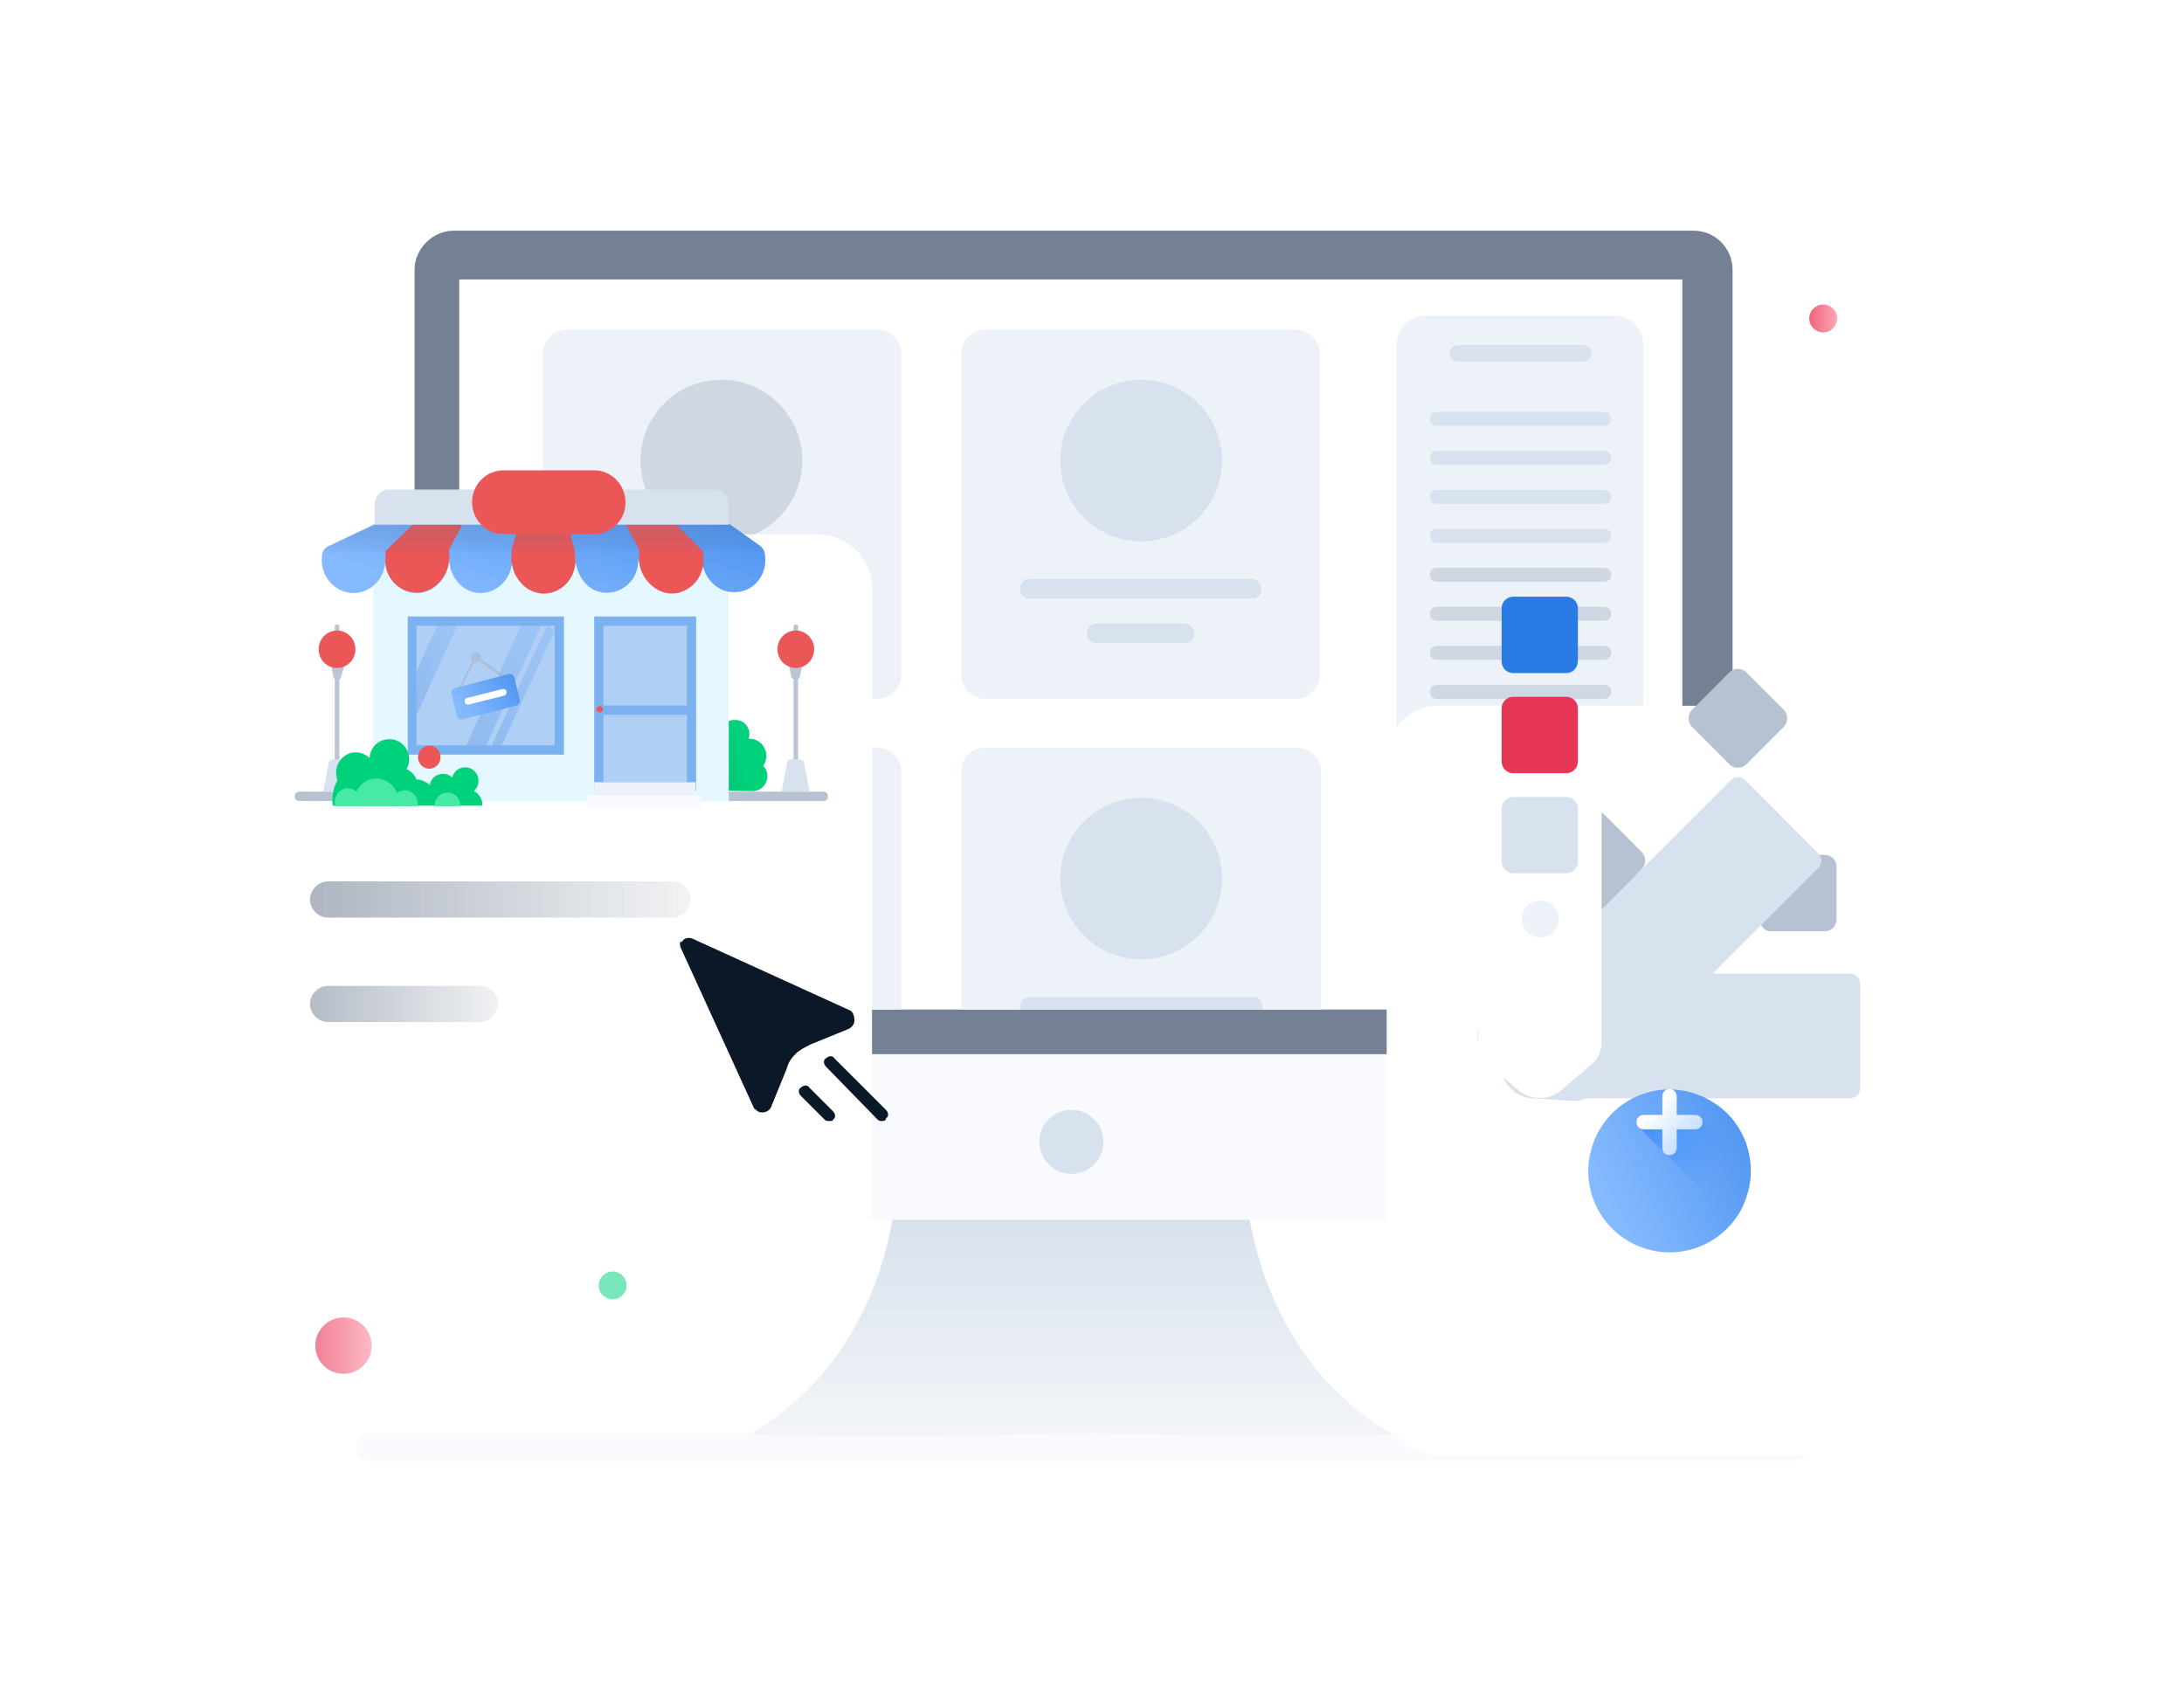<svg width="426" height="330" viewBox="0 0 426 330" fill="none" xmlns="http://www.w3.org/2000/svg">
<g clip-path="url(#clip0_28_11137)">
<path d="M350.186 285H72.159C70.527 285 69.439 283.913 69.439 282.282C69.439 280.651 70.527 279.564 72.159 279.564H349.914C351.546 279.564 352.634 280.651 352.634 282.282C352.634 283.913 351.546 285 350.186 285Z" fill="#F9FAFD"/>
<path d="M271.84 279.835C251.165 280.379 226.409 279.835 208.998 279.563C191.588 280.107 166.832 280.379 146.157 279.835C166.56 268.148 173.633 246.676 174.721 232.542H243.003C244.364 246.676 251.437 268.42 271.84 279.835Z" fill="url(#paint0_linear_28_11137)"/>
<path d="M337.943 52.61V230.368C337.943 234.716 334.406 237.978 330.325 237.978H88.48C84.4 237.978 80.863 234.445 80.863 230.368V52.61C80.863 48.533 84.4 45 88.48 45H330.325C334.678 45 337.943 48.533 337.943 52.61Z" fill="#F9FAFD"/>
<path d="M337.943 52.61V205.634H80.863V52.61C80.863 48.533 84.4 45 88.48 45H330.325C334.678 45 337.943 48.533 337.943 52.61Z" fill="#748194"/>
<path d="M328.148 54.513H89.567V196.936H328.148V54.513Z" fill="white"/>
<path d="M208.995 229.009C212.451 229.009 215.252 226.211 215.252 222.758C215.252 219.305 212.451 216.507 208.995 216.507C205.54 216.507 202.738 219.305 202.738 222.758C202.738 226.211 205.54 229.009 208.995 229.009Z" fill="#D8E2EE"/>
<path d="M314.824 189.325H278.099C275.106 189.325 272.386 186.879 272.386 183.618V67.287C272.386 64.297 274.834 61.579 278.099 61.579H314.824C317.817 61.579 320.537 64.025 320.537 67.287V183.618C320.537 186.879 318.089 189.325 314.824 189.325Z" fill="#EDF2F8"/>
<path d="M308.836 70.549H284.352C283.536 70.549 282.72 69.733 282.72 68.918C282.72 68.103 283.536 67.287 284.352 67.287H308.836C309.652 67.287 310.468 68.103 310.468 68.918C310.468 69.733 309.652 70.549 308.836 70.549Z" fill="#D8E2EE"/>
<path d="M312.915 83.055H280.27C279.454 83.055 278.91 82.511 278.91 81.695C278.91 80.879 279.454 80.335 280.27 80.335H312.915C313.731 80.335 314.275 80.879 314.275 81.695C314.275 82.511 313.731 83.055 312.915 83.055Z" fill="#D8E2EE"/>
<path d="M312.915 90.665H280.27C279.454 90.665 278.91 90.121 278.91 89.305C278.91 88.489 279.454 87.945 280.27 87.945H312.915C313.731 87.945 314.275 88.489 314.275 89.305C314.275 90.121 313.731 90.665 312.915 90.665Z" fill="#D8E2EE"/>
<path d="M312.915 98.276H280.27C279.454 98.276 278.91 97.731 278.91 96.915C278.91 96.099 279.454 95.555 280.27 95.555H312.915C313.731 95.555 314.275 96.099 314.275 96.915C314.275 97.731 313.731 98.276 312.915 98.276Z" fill="#D8E2EE"/>
<path d="M312.915 105.886H280.27C279.454 105.886 278.91 105.342 278.91 104.526C278.91 103.71 279.454 103.166 280.27 103.166H312.915C313.731 103.166 314.275 103.71 314.275 104.526C314.275 105.342 313.731 105.886 312.915 105.886Z" fill="#D8E2EE"/>
<path d="M312.915 113.497H280.27C279.454 113.497 278.91 112.952 278.91 112.136C278.91 111.32 279.454 110.776 280.27 110.776H312.915C313.731 110.776 314.275 111.32 314.275 112.136C314.275 112.952 313.731 113.497 312.915 113.497Z" fill="#CED7E2"/>
<path d="M312.915 121.107H280.27C279.454 121.107 278.91 120.563 278.91 119.747C278.91 118.931 279.454 118.387 280.27 118.387H312.915C313.731 118.387 314.275 118.931 314.275 119.747C314.275 120.563 313.731 121.107 312.915 121.107Z" fill="#CED7E2"/>
<path d="M312.915 128.717H280.27C279.454 128.717 278.91 128.173 278.91 127.357C278.91 126.541 279.454 125.997 280.27 125.997H312.915C313.731 125.997 314.275 126.541 314.275 127.357C314.275 127.901 313.731 128.717 312.915 128.717Z" fill="#CED7E2"/>
<path d="M312.915 136.328H280.27C279.454 136.328 278.91 135.784 278.91 134.967C278.91 134.151 279.454 133.607 280.27 133.607H312.915C313.731 133.607 314.275 134.151 314.275 134.967C314.275 135.511 313.731 136.328 312.915 136.328Z" fill="#CED7E2"/>
<path d="M312.915 143.938H280.27C279.454 143.938 278.91 143.394 278.91 142.578C278.91 141.762 279.454 141.218 280.27 141.218H312.915C313.731 141.218 314.275 141.762 314.275 142.578C314.275 143.122 313.731 143.938 312.915 143.938Z" fill="#CED7E2"/>
<path d="M110.518 136.325H171.183C173.631 136.325 175.808 134.15 175.808 131.704V68.918C175.808 66.472 173.631 64.298 171.183 64.298H110.518C108.069 64.298 105.893 66.472 105.893 68.918V131.704C105.621 134.15 107.797 136.325 110.518 136.325Z" fill="#EDF2F8"/>
<path d="M140.715 105.611C149.429 105.611 156.493 98.553 156.493 89.847C156.493 81.141 149.429 74.082 140.715 74.082C132.001 74.082 124.937 81.141 124.937 89.847C124.937 98.553 132.001 105.611 140.715 105.611Z" fill="#CED7E2"/>
<path d="M162.477 116.756H119.222C118.134 116.756 117.318 115.94 117.318 114.853C117.318 113.766 118.134 112.951 119.222 112.951H162.477C163.565 112.951 164.381 113.766 164.381 114.853C164.381 115.94 163.565 116.756 162.477 116.756Z" fill="#CED7E2"/>
<path d="M149.421 125.452H132.282C131.194 125.452 130.378 124.637 130.378 123.55C130.378 122.463 131.194 121.647 132.282 121.647H149.421C150.509 121.647 151.325 122.463 151.325 123.55C151.325 124.365 150.509 125.452 149.421 125.452Z" fill="#CED7E2"/>
<path d="M192.128 136.325H252.793C255.242 136.325 257.418 134.15 257.418 131.704V68.918C257.418 66.472 255.242 64.298 252.793 64.298H192.128C189.68 64.298 187.503 66.472 187.503 68.918V131.704C187.503 134.15 189.68 136.325 192.128 136.325Z" fill="#EDF2F8"/>
<path d="M222.594 105.612C231.308 105.612 238.372 98.554 238.372 89.847C238.372 81.141 231.308 74.083 222.594 74.083C213.879 74.083 206.815 81.141 206.815 89.847C206.815 98.554 213.879 105.612 222.594 105.612Z" fill="#D8E2EE"/>
<path d="M244.359 116.756H200.833C199.744 116.756 198.928 115.941 198.928 114.854C198.928 113.766 199.744 112.951 200.833 112.951H244.087C245.175 112.951 245.991 113.766 245.991 114.854C246.263 115.941 245.447 116.756 244.359 116.756Z" fill="#D8E2EE"/>
<path d="M231.303 125.453H213.893C212.805 125.453 211.989 124.637 211.989 123.55C211.989 122.463 212.805 121.647 213.893 121.647H231.031C232.12 121.647 232.936 122.463 232.936 123.55C233.208 124.365 232.392 125.453 231.303 125.453Z" fill="#D8E2EE"/>
<path d="M175.805 150.459V196.937H105.619V150.459C105.619 147.741 107.795 145.838 110.243 145.838H170.909C173.629 145.838 175.805 148.013 175.805 150.459Z" fill="#EDF2F8"/>
<path d="M140.709 187.152C149.423 187.152 156.487 180.094 156.487 171.387C156.487 162.681 149.423 155.623 140.709 155.623C131.995 155.623 124.931 162.681 124.931 171.387C124.931 180.094 131.995 187.152 140.709 187.152Z" fill="#CED7E2"/>
<path d="M164.379 196.394C164.379 196.666 164.379 196.666 164.379 196.938H117.044C117.044 196.666 117.044 196.666 117.044 196.394C117.044 195.306 117.86 194.49 118.948 194.49H162.203C163.563 194.49 164.379 195.306 164.379 196.394Z" fill="#CED7E2"/>
<path d="M257.69 150.459V196.937H187.503V150.459C187.503 147.741 189.68 145.838 192.128 145.838H252.793C255.514 145.838 257.69 148.013 257.69 150.459Z" fill="#EDF2F8"/>
<path d="M222.594 187.152C231.308 187.152 238.372 180.094 238.372 171.387C238.372 162.681 231.308 155.623 222.594 155.623C213.879 155.623 206.815 162.681 206.815 171.387C206.815 180.094 213.879 187.152 222.594 187.152Z" fill="#D8E2EE"/>
<path d="M246.263 196.394C246.263 196.666 246.263 196.666 246.263 196.938H198.928C198.928 196.666 198.928 196.666 198.928 196.394C198.928 195.306 199.744 194.49 201.105 194.49H244.359C245.447 194.49 246.263 195.306 246.263 196.394Z" fill="#D8E2EE"/>
<g filter="url(#filter0_d_28_11137)">
<path d="M159.485 219.768H56.11C50.125 219.768 45.5 214.875 45.5 209.168V84.139C45.5 78.16 50.397 73.539 56.11 73.539H159.485C165.47 73.539 170.095 78.432 170.095 84.139V209.168C170.095 214.875 165.198 219.768 159.485 219.768Z" fill="white"/>
</g>
<path opacity="0.7" d="M131.192 178.998H63.998C62.094 178.998 60.461 177.367 60.461 175.465C60.461 173.562 62.094 171.931 63.998 171.931H131.192C133.097 171.931 134.729 173.562 134.729 175.465C134.729 177.367 133.097 178.998 131.192 178.998Z" fill="url(#paint1_linear_28_11137)"/>
<path opacity="0.7" d="M93.65 199.382H63.998C62.094 199.382 60.461 197.751 60.461 195.849C60.461 193.946 62.094 192.315 63.998 192.315H93.65C95.555 192.315 97.187 193.946 97.187 195.849C96.915 197.751 95.555 199.382 93.65 199.382Z" fill="url(#paint2_linear_28_11137)"/>
<path d="M155.23 124.004C154.961 124.004 154.782 123.821 154.782 123.547V122.268C154.782 121.994 154.961 121.811 155.23 121.811C155.499 121.811 155.678 121.994 155.678 122.268V123.547C155.678 123.821 155.409 124.004 155.23 124.004Z" fill="#BCC5D6"/>
<path d="M155.23 150.041C154.961 150.041 154.782 149.858 154.782 149.584V131.769C154.782 131.495 154.961 131.312 155.23 131.312C155.499 131.312 155.678 131.495 155.678 131.769V149.492C155.678 149.858 155.409 150.041 155.23 150.041Z" fill="#BCC5D6"/>
<path d="M155.499 132.5H154.872C154.603 132.5 154.424 132.317 154.334 132.043L153.976 130.125C153.887 129.759 154.155 129.485 154.514 129.485H155.857C156.216 129.485 156.484 129.759 156.395 130.125L156.036 132.043C155.947 132.317 155.768 132.5 155.499 132.5Z" fill="#BCC5D6"/>
<path d="M149.675 151.411C149.675 150.589 149.406 149.949 148.869 149.401C149.227 148.853 149.496 148.214 149.496 147.483C149.496 145.656 148.063 144.103 146.182 144.103C146.092 144.103 146.092 144.103 146.002 144.103C146.092 143.829 146.182 143.463 146.182 143.189C146.182 141.727 145.017 140.448 143.494 140.448C143.494 140.448 143.494 140.448 143.405 140.448C143.405 140.448 143.405 140.448 143.315 140.448C141.792 140.357 139.105 142.184 139.105 142.184L140.09 152.599L140.986 154.243L146.719 154.335C148.421 154.335 149.675 153.056 149.675 151.411Z" fill="#00D27B"/>
<path opacity="0.3" d="M149.675 151.411C149.675 150.589 149.406 149.949 148.869 149.401C149.227 148.853 149.496 148.214 149.496 147.483C149.496 145.656 148.063 144.103 146.182 144.103C146.092 144.103 146.092 144.103 146.002 144.103C146.092 143.829 146.182 143.463 146.182 143.189C146.182 141.727 145.017 140.448 143.494 140.448C143.494 140.448 143.494 140.448 143.405 140.448C143.405 140.448 143.405 140.448 143.315 140.448C141.792 140.357 139.105 142.184 139.105 142.184L140.09 152.599L140.986 154.243L146.719 154.335C148.421 154.335 149.675 153.056 149.675 151.411Z" fill="url(#paint3_linear_28_11137)"/>
<path d="M160.694 156.253H58.396C57.858 156.253 57.5 155.887 57.5 155.339C57.5 154.791 57.858 154.426 58.396 154.426H160.604C161.142 154.426 161.5 154.791 161.5 155.339C161.5 155.887 161.142 156.253 160.694 156.253Z" fill="#B6C2D2"/>
<g filter="url(#filter1_d_28_11137)">
<path d="M126.834 154.335H72.819V103.358H142.152V154.335H134.807H126.834Z" fill="#E5F7FF"/>
</g>
<path d="M149.228 108.656V108.382C149.228 108.108 149.138 107.834 149.048 107.468C148.869 107.103 148.601 106.737 148.242 106.463L142.33 102.261H73.086L64.039 106.555C63.591 106.737 63.233 107.103 63.053 107.468C62.874 107.834 62.785 108.199 62.785 108.656C62.426 112.219 65.203 115.69 68.966 115.69C72.37 115.69 75.147 112.767 75.147 109.295C75.147 112.858 77.924 115.69 81.327 115.69C84.731 115.69 87.598 112.493 87.598 108.93C87.598 112.493 90.285 115.69 93.689 115.69C96.914 115.69 99.601 113.041 99.87 109.752C100.318 113.406 103.274 115.782 106.051 115.782C109.455 115.782 112.142 112.95 112.232 109.478C112.232 109.569 112.232 109.661 112.232 109.752V109.478C113.844 118.796 124.504 116.604 124.504 109.204C124.504 109.295 124.504 109.478 124.504 109.569C124.504 109.295 124.594 109.021 124.594 108.747C124.594 111.945 126.923 114.868 129.968 115.416C130.954 115.508 131.939 115.416 132.924 115.142C133.104 115.051 133.283 115.051 133.372 114.96C134.895 114.32 136.239 113.041 136.776 111.123C136.776 111.031 136.866 110.94 136.866 110.848C136.955 110.666 136.955 110.392 137.045 110.209C137.672 113.132 140.091 115.508 143.047 115.508C147.078 115.69 149.675 111.945 149.228 108.656Z" fill="url(#paint4_linear_28_11137)"/>
<path d="M137.223 109.295C137.223 109.661 137.223 110.117 137.134 110.483C137.134 110.665 137.044 110.94 136.955 111.122C136.955 111.214 136.865 111.305 136.865 111.396C136.328 113.132 135.074 114.502 133.461 115.233C133.282 115.325 133.103 115.325 133.013 115.416C132.386 115.69 131.67 115.781 131.043 115.781C130.684 115.781 130.415 115.781 130.057 115.69C127.101 115.142 124.682 112.219 124.682 109.021C124.682 109.295 124.682 109.569 124.593 109.843C124.593 109.843 124.593 109.843 124.593 109.935V109.752L124.682 107.285L122.085 102.352H132.028L133.192 103.631L137.134 107.559L137.223 109.295Z" fill="#EB5757"/>
<path d="M87.597 107.194L87.687 109.752C87.687 109.478 87.597 109.204 87.597 108.838C87.597 112.401 84.731 115.599 81.327 115.599C77.923 115.599 75.146 112.858 75.146 109.295C75.146 109.478 75.146 109.569 75.146 109.661L75.236 107.468L79.177 103.631L80.521 102.352H90.195L87.597 107.194Z" fill="#EB5757"/>
<path d="M99.781 107.377L99.691 109.935C99.691 109.661 99.781 109.387 99.781 109.022C99.781 112.584 102.647 115.782 106.051 115.782C109.455 115.782 112.232 112.859 112.232 109.387C112.232 109.57 112.232 109.661 112.232 109.752L112.143 107.56L111.157 103.723L110.709 102.261H101.214L99.781 107.377Z" fill="#EB5757"/>
<path d="M142.151 98.332V102.352H73.087V98.332C73.087 96.779 74.341 95.501 75.864 95.501H139.464C140.897 95.501 142.151 96.779 142.151 98.332Z" fill="#D8E2EE"/>
<path opacity="0.56" d="M109.993 120.258H79.537V147.208H109.993V120.258Z" fill="#2A7BE4"/>
<path opacity="0.46" d="M108.201 122.085H81.238V145.381H108.201V122.085Z" fill="#EDF2F8"/>
<path opacity="0.2" d="M89.21 122.085L81.238 139.535V130.947L85.269 122.085H89.21Z" fill="url(#paint5_linear_28_11137)"/>
<path opacity="0.2" d="M105.514 122.085L94.854 145.381H91.271L91.002 145.29L101.573 122.085H105.514Z" fill="url(#paint6_linear_28_11137)"/>
<path opacity="0.2" d="M108.201 122.999L97.9 145.381H95.929L106.678 122.085L108.201 122.999Z" fill="url(#paint7_linear_28_11137)"/>
<path opacity="0.56" d="M115.904 120.258V154.426H135.791V120.258H115.904Z" fill="#2A7BE4"/>
<path opacity="0.46" d="M133.999 122.085H117.696V137.616H133.999V122.085Z" fill="#EDF2F8"/>
<path opacity="0.46" d="M133.999 139.443H117.696V152.599H133.999V139.443Z" fill="#EDF2F8"/>
<path opacity="0.4" d="M98.348 131.769L93.779 128.48C93.779 128.298 93.779 128.115 93.779 128.024C93.69 127.567 93.242 127.201 92.794 127.293C92.256 127.293 91.808 127.749 91.808 128.298C91.808 128.572 91.898 128.846 92.077 129.028L89.569 134.053C89.48 134.144 89.569 134.327 89.659 134.327H89.748C89.838 134.327 89.927 134.236 89.927 134.236L92.436 129.211C92.525 129.211 92.615 129.302 92.704 129.302C92.973 129.302 93.242 129.12 93.421 128.937L97.989 132.226C98.079 132.317 98.258 132.317 98.348 132.135C98.437 131.952 98.437 131.769 98.348 131.769Z" fill="#9DA8BA"/>
<path d="M100.766 137.616L90.196 140.357C89.748 140.448 89.3 140.174 89.121 139.717L88.046 135.332C87.957 134.875 88.225 134.418 88.673 134.236L99.243 131.495C99.691 131.404 100.139 131.678 100.318 132.135L101.393 136.52C101.483 136.976 101.214 137.433 100.766 137.616Z" fill="url(#paint8_linear_28_11137)"/>
<path d="M91.091 136.155L97.989 134.419C98.347 134.327 98.706 134.51 98.795 134.876C98.885 135.241 98.706 135.606 98.347 135.698L91.45 137.434C91.091 137.525 90.733 137.342 90.644 136.977C90.554 136.52 90.823 136.246 91.091 136.155Z" fill="white"/>
<path d="M116.98 138.986C117.326 138.986 117.607 138.7 117.607 138.347C117.607 137.993 117.326 137.707 116.98 137.707C116.634 137.707 116.353 137.993 116.353 138.347C116.353 138.7 116.634 138.986 116.98 138.986Z" fill="#EB5757"/>
<path d="M135.701 152.598H115.904V155.156H135.701V152.598Z" fill="#EDF2F8"/>
<path d="M136.865 155.156H114.471V157.714H136.865V155.156Z" fill="#F9FAFD"/>
<path d="M155.23 130.308C157.209 130.308 158.813 128.672 158.813 126.654C158.813 124.635 157.209 122.999 155.23 122.999C153.251 122.999 151.647 124.635 151.647 126.654C151.647 128.672 153.251 130.308 155.23 130.308Z" fill="#EB5757"/>
<path d="M156.036 148.122H154.334C153.975 148.122 153.617 148.396 153.528 148.762L152.453 154.426H157.917L156.842 148.762C156.752 148.396 156.394 148.122 156.036 148.122Z" fill="#D8E2EE"/>
<path d="M65.741 124.004C65.472 124.004 65.293 123.821 65.293 123.547V122.268C65.293 121.994 65.472 121.811 65.741 121.811C66.01 121.811 66.189 121.994 66.189 122.268V123.547C66.189 123.821 66.01 124.004 65.741 124.004Z" fill="#BCC5D6"/>
<path d="M65.741 150.041C65.472 150.041 65.293 149.858 65.293 149.584V131.769C65.293 131.495 65.472 131.312 65.741 131.312C66.01 131.312 66.189 131.495 66.189 131.769V149.492C66.189 149.858 66.01 150.041 65.741 150.041Z" fill="#BCC5D6"/>
<path d="M66.1 132.5H65.562C65.294 132.5 65.114 132.317 65.025 132.043L64.666 130.125C64.577 129.759 64.846 129.485 65.204 129.485H66.548C66.906 129.485 67.175 129.759 67.085 130.125L66.548 132.043C66.548 132.317 66.279 132.5 66.1 132.5Z" fill="#BCC5D6"/>
<path d="M65.742 130.308C67.721 130.308 69.325 128.672 69.325 126.654C69.325 124.635 67.721 122.999 65.742 122.999C63.763 122.999 62.158 124.635 62.158 126.654C62.158 128.672 63.763 130.308 65.742 130.308Z" fill="#EB5757"/>
<path d="M66.638 148.122H64.936C64.577 148.122 64.219 148.396 64.129 148.762L63.054 154.426H68.519L67.444 148.762C67.354 148.396 66.996 148.122 66.638 148.122Z" fill="#D8E2EE"/>
<path opacity="0.3" d="M149.139 107.559H63.054C63.234 107.194 63.592 106.829 64.04 106.646L73.087 102.352H142.421L148.333 106.554C148.691 106.829 148.96 107.194 149.139 107.559Z" fill="url(#paint9_linear_28_11137)"/>
<path d="M115.905 104.18H98.169C94.765 104.18 92.077 101.348 92.077 97.967C92.077 94.496 94.854 91.755 98.169 91.755H115.905C119.309 91.755 121.996 94.587 121.996 97.967C122.086 101.348 119.309 104.18 115.905 104.18Z" fill="#EB5757"/>
<path d="M94.048 157.166C94.048 157.257 94.048 157.257 94.048 157.166H64.936C64.846 156.801 64.846 156.344 64.846 155.978C64.846 154.608 65.204 153.329 65.831 152.233C65.652 151.776 65.563 151.228 65.563 150.68C65.563 148.578 67.265 146.751 69.414 146.751C70.4 146.751 71.385 147.208 72.102 147.848C72.191 145.746 73.893 144.193 75.954 144.193C78.103 144.193 79.805 145.929 79.805 148.122C79.805 148.853 79.626 149.492 79.268 150.04C80.164 150.406 80.88 151.136 81.239 152.05C82.224 152.05 83.12 152.507 83.837 153.146C84.016 151.867 85.091 150.954 86.434 150.954C87.151 150.954 87.778 151.228 88.226 151.685C88.495 150.497 89.48 149.675 90.734 149.675C92.167 149.675 93.332 150.862 93.332 152.324C93.332 153.146 92.973 153.786 92.436 154.334C93.421 154.791 94.228 155.978 94.048 157.166Z" fill="#00D27B"/>
<path d="M85.915 147.969C86.051 146.737 85.183 145.625 83.974 145.486C82.766 145.347 81.677 146.234 81.54 147.466C81.404 148.698 82.273 149.809 83.481 149.948C84.689 150.087 85.779 149.201 85.915 147.969Z" fill="#EB5757"/>
<path d="M77.745 156.161C77.745 156.527 77.745 156.892 77.566 157.257H69.414C69.325 156.892 69.235 156.527 69.235 156.161C69.235 155.613 69.325 155.065 69.504 154.517C70.131 152.964 71.654 151.867 73.445 151.867C75.237 151.867 76.76 153.055 77.387 154.608C77.655 155.065 77.745 155.613 77.745 156.161Z" fill="#48E8A6"/>
<path d="M81.507 156.801C81.507 156.984 81.507 157.166 81.507 157.258H76.49C76.49 157.075 76.401 156.984 76.401 156.801C76.401 155.887 76.849 155.157 77.565 154.608C78.013 154.334 78.461 154.152 78.998 154.152C80.342 154.152 81.507 155.339 81.507 156.801Z" fill="#48E8A6"/>
<path d="M70.399 156.435C70.399 156.709 70.31 156.983 70.22 157.257H65.383C65.383 156.983 65.293 156.709 65.293 156.435C65.293 154.974 66.458 153.786 67.801 153.786C68.518 153.786 69.145 154.06 69.593 154.517C70.13 154.974 70.399 155.704 70.399 156.435Z" fill="#48E8A6"/>
<path d="M89.837 157.258H84.731C84.731 155.796 85.896 154.608 87.329 154.608C88.762 154.608 89.837 155.796 89.837 157.258Z" fill="#48E8A6"/>
<path d="M166.56 199.654C166.288 200.198 166.016 200.47 165.472 200.741L158.126 203.731C157.038 204.275 155.95 204.818 155.134 205.634C154.318 206.449 153.774 207.265 153.502 208.352L150.509 215.69C150.237 216.778 148.877 217.321 148.061 216.778C147.789 216.506 147.245 216.234 147.245 215.962L133.099 184.977C132.827 184.433 132.827 183.89 133.099 183.618C133.371 183.074 134.187 182.803 135.003 183.074L166.016 197.208C166.56 197.752 166.832 198.839 166.56 199.654Z" fill="#0B1828"/>
<path d="M171.998 218.68C171.726 218.68 171.454 218.68 171.182 218.408L161.117 208.08C160.573 207.536 160.573 206.721 161.117 206.449C161.661 205.906 162.477 205.906 162.749 206.449L172.815 216.506C173.359 217.049 173.359 217.865 172.815 218.137C172.815 218.68 172.271 218.68 171.998 218.68Z" fill="#0B1828"/>
<path d="M161.664 218.681C161.392 218.681 161.12 218.681 160.847 218.409L156.223 213.788C155.679 213.245 155.679 212.429 156.223 212.157C156.767 211.614 157.583 211.614 157.855 212.157L162.48 216.778C163.024 217.322 163.024 218.137 162.48 218.409C162.48 218.681 162.208 218.681 161.664 218.681Z" fill="#0B1828"/>
<path d="M154.862 205.635C154.046 206.45 153.501 207.266 153.229 208.353L150.237 215.691C149.965 216.779 148.605 217.322 147.789 216.779C147.517 216.507 146.973 216.235 146.973 215.963L132.826 184.978C132.554 184.434 132.554 183.891 132.826 183.619L154.862 205.635Z" fill="#0B1828"/>
<g filter="url(#filter2_d_28_11137)">
<path d="M370.318 253.199H280.544C275.103 253.199 270.479 248.85 270.479 243.143V117.027C270.479 111.591 274.831 106.971 280.544 106.971H370.318C375.759 106.971 380.383 111.32 380.383 117.027V243.143C380.383 248.85 376.031 253.199 370.318 253.199Z" fill="white"/>
</g>
<g filter="url(#filter3_d_28_11137)">
<path d="M294.953 184.404L289.822 178.58C287.599 176.011 287.599 172.414 289.822 169.844L294.782 164.02C295.808 162.821 297.347 162.136 298.886 162.136H360.793C361.99 162.136 362.845 162.992 362.845 164.192V184.404C362.845 185.603 361.99 186.46 360.793 186.46H299.057C297.518 186.46 295.979 185.775 294.953 184.404Z" fill="#D8E2EE"/>
</g>
<path d="M343.347 179.437V168.988C343.347 167.789 344.373 166.761 345.57 166.761H356.002C357.199 166.761 358.225 167.789 358.225 168.988V179.437C358.225 180.636 357.199 181.664 356.002 181.664H345.57C344.373 181.835 343.347 180.808 343.347 179.437Z" fill="#B6C2D2"/>
<path d="M323.683 179.437V168.988C323.683 167.789 324.709 166.761 325.906 166.761H336.338C337.535 166.761 338.561 167.789 338.561 168.988V179.437C338.561 180.636 337.535 181.664 336.338 181.664H325.906C324.88 181.835 323.683 180.808 323.683 179.437Z" fill="#B6C2D2"/>
<path d="M304.185 179.437V168.988C304.185 167.789 305.211 166.761 306.408 166.761H316.84C318.037 166.761 319.063 167.789 319.063 168.988V179.437C319.063 180.636 318.037 181.664 316.84 181.664H306.408C305.211 181.835 304.185 180.808 304.185 179.437Z" fill="#B6C2D2"/>
<g filter="url(#filter4_d_28_11137)">
<path d="M306.582 186.974L298.886 186.46C295.637 186.289 292.901 183.548 292.73 180.293L292.217 172.585C292.046 171.044 292.73 169.502 293.756 168.303L337.535 124.451C338.39 123.595 339.587 123.595 340.442 124.451L354.636 138.669C355.492 139.525 355.492 140.724 354.636 141.581L310.857 185.432C309.831 186.46 308.292 187.145 306.582 186.974Z" fill="#D8E2EE"/>
</g>
<path d="M337.365 149.117L330.011 141.752C329.156 140.895 329.156 139.354 330.011 138.497L337.365 131.131C338.22 130.275 339.759 130.275 340.614 131.131L347.968 138.497C348.823 139.354 348.823 140.895 347.968 141.752L340.614 149.117C339.759 149.974 338.22 149.974 337.365 149.117Z" fill="#B6C2D2"/>
<path d="M323.515 162.993L316.161 155.627C315.306 154.771 315.306 153.229 316.161 152.373L323.515 145.007C324.37 144.15 325.909 144.15 326.764 145.007L334.118 152.373C334.973 153.229 334.973 154.771 334.118 155.627L326.764 162.993C325.909 163.849 324.37 163.849 323.515 162.993Z" fill="white"/>
<path d="M309.66 176.867L302.306 169.501C301.451 168.645 301.451 167.103 302.306 166.247L309.66 158.881C310.515 158.025 312.054 158.025 312.909 158.881L320.262 166.247C321.118 167.103 321.118 168.645 320.262 169.501L312.909 176.867C312.054 177.724 310.686 177.724 309.66 176.867Z" fill="#B6C2D2"/>
<g filter="url(#filter5_d_28_11137)">
<path d="M310.514 179.78L304.699 184.747C302.134 186.974 298.543 186.974 295.978 184.747L290.163 179.78C288.966 178.752 288.282 177.21 288.282 175.669V113.66C288.282 112.461 289.137 111.604 290.334 111.604H310.343C311.54 111.604 312.395 112.461 312.395 113.66V175.669C312.395 177.21 311.711 178.752 310.514 179.78Z" fill="white"/>
</g>
<path d="M305.555 131.303H295.123C293.926 131.303 292.9 130.275 292.9 129.076V118.627C292.9 117.428 293.926 116.4 295.123 116.4H305.555C306.752 116.4 307.778 117.428 307.778 118.627V128.905C307.778 130.275 306.752 131.303 305.555 131.303Z" fill="#2A7BE4"/>
<path d="M305.555 150.831H295.123C293.926 150.831 292.9 149.804 292.9 148.605V138.156C292.9 136.956 293.926 135.929 295.123 135.929H305.555C306.752 135.929 307.778 136.956 307.778 138.156V148.605C307.778 149.804 306.752 150.831 305.555 150.831Z" fill="#E63756"/>
<path d="M305.555 170.358H295.123C293.926 170.358 292.9 169.33 292.9 168.131V157.682C292.9 156.483 293.926 155.456 295.123 155.456H305.555C306.752 155.456 307.778 156.483 307.778 157.682V168.131C307.778 169.33 306.752 170.358 305.555 170.358Z" fill="#D8E2EE"/>
<path d="M300.424 182.863C302.407 182.863 304.015 181.252 304.015 179.265C304.015 177.279 302.407 175.668 300.424 175.668C298.44 175.668 296.832 177.279 296.832 179.265C296.832 181.252 298.44 182.863 300.424 182.863Z" fill="#EDF2F8"/>
<g filter="url(#filter6_d_28_11137)">
<path d="M341.183 222.129C340.852 223.536 340.357 224.943 339.779 226.184C338.211 229.163 335.817 231.562 332.846 233.052C329.791 234.624 326.159 235.203 322.445 234.459C313.86 232.638 308.33 224.281 310.146 215.675C311.962 207.07 320.299 201.526 328.883 203.346C331.938 204.008 334.662 205.497 336.89 207.649C340.687 211.455 342.256 216.916 341.183 222.129Z" fill="url(#paint10_linear_28_11137)"/>
</g>
<path d="M339.768 226.175C338.199 229.154 335.805 231.554 332.834 233.043L319.462 219.638L321.938 218.645L326.478 218.397H332.008L339.768 226.175Z" fill="url(#paint11_linear_28_11137)"/>
<path d="M330.688 217.487H327.056V213.846C327.056 213.102 326.478 212.439 325.653 212.439C324.91 212.439 324.249 213.019 324.249 213.846V217.487H320.617C319.874 217.487 319.214 218.066 319.214 218.894C319.214 219.721 319.792 220.3 320.617 220.3H324.249V223.941C324.249 224.686 324.827 225.348 325.653 225.348C326.396 225.348 327.056 224.769 327.056 223.941V220.3H330.688C331.431 220.3 332.091 219.721 332.091 218.894C332.091 218.066 331.431 217.487 330.688 217.487Z" fill="url(#paint12_linear_28_11137)"/>
<path opacity="0.84" d="M355.628 64.842C357.13 64.842 358.348 63.625 358.348 62.124C358.348 60.623 357.13 59.406 355.628 59.406C354.125 59.406 352.907 60.623 352.907 62.124C352.907 63.625 354.125 64.842 355.628 64.842Z" fill="url(#paint13_linear_28_11137)"/>
<path opacity="0.52" d="M119.497 253.471C120.999 253.471 122.217 252.254 122.217 250.753C122.217 249.252 120.999 248.035 119.497 248.035C117.994 248.035 116.776 249.252 116.776 250.753C116.776 252.254 117.994 253.471 119.497 253.471Z" fill="#00D27B"/>
<path opacity="0.68" d="M67 268C70.038 268 72.5 265.538 72.5 262.5C72.5 259.462 70.038 257 67 257C63.962 257 61.5 259.462 61.5 262.5C61.5 265.538 63.962 268 67 268Z" fill="url(#paint14_linear_28_11137)"/>
</g>
<defs>
<filter id="filter0_d_28_11137" x="-15.895" y="42.842" width="247.385" height="269.019" filterUnits="userSpaceOnUse" color-interpolation-filters="sRGB">
<feFlood flood-opacity="0" result="BackgroundImageFix"/>
<feColorMatrix in="SourceAlpha" type="matrix" values="0 0 0 0 0 0 0 0 0 0 0 0 0 0 0 0 0 0 127 0" result="hardAlpha"/>
<feOffset dy="30.698"/>
<feGaussianBlur stdDeviation="30.698"/>
<feColorMatrix type="matrix" values="0 0 0 0 0.398 0 0 0 0 0.477 0 0 0 0 0.575 0 0 0 0.18 0"/>
<feBlend mode="normal" in2="BackgroundImageFix" result="effect1_dropShadow_28_11137"/>
<feBlend mode="normal" in="SourceGraphic" in2="effect1_dropShadow_28_11137" result="shape"/>
</filter>
<filter id="filter1_d_28_11137" x="68.819" y="101.358" width="77.333" height="58.977" filterUnits="userSpaceOnUse" color-interpolation-filters="sRGB">
<feFlood flood-opacity="0" result="BackgroundImageFix"/>
<feColorMatrix in="SourceAlpha" type="matrix" values="0 0 0 0 0 0 0 0 0 0 0 0 0 0 0 0 0 0 127 0" result="hardAlpha"/>
<feOffset dy="2"/>
<feGaussianBlur stdDeviation="2"/>
<feColorMatrix type="matrix" values="0 0 0 0 0 0 0 0 0 0 0 0 0 0 0 0 0 0 0.075 0"/>
<feBlend mode="normal" in2="BackgroundImageFix" result="effect1_dropShadow_28_11137"/>
<feBlend mode="normal" in="SourceGraphic" in2="effect1_dropShadow_28_11137" result="shape"/>
</filter>
<filter id="filter2_d_28_11137" x="209.083" y="76.273" width="232.695" height="269.019" filterUnits="userSpaceOnUse" color-interpolation-filters="sRGB">
<feFlood flood-opacity="0" result="BackgroundImageFix"/>
<feColorMatrix in="SourceAlpha" type="matrix" values="0 0 0 0 0 0 0 0 0 0 0 0 0 0 0 0 0 0 127 0" result="hardAlpha"/>
<feOffset dy="30.698"/>
<feGaussianBlur stdDeviation="30.698"/>
<feColorMatrix type="matrix" values="0 0 0 0 0.398 0 0 0 0 0.477 0 0 0 0 0.575 0 0 0 0.18 0"/>
<feBlend mode="normal" in2="BackgroundImageFix" result="effect1_dropShadow_28_11137"/>
<feBlend mode="normal" in="SourceGraphic" in2="effect1_dropShadow_28_11137" result="shape"/>
</filter>
<filter id="filter3_d_28_11137" x="232.6" y="134.358" width="185.801" height="135.434" filterUnits="userSpaceOnUse" color-interpolation-filters="sRGB">
<feFlood flood-opacity="0" result="BackgroundImageFix"/>
<feColorMatrix in="SourceAlpha" type="matrix" values="0 0 0 0 0 0 0 0 0 0 0 0 0 0 0 0 0 0 127 0" result="hardAlpha"/>
<feOffset dy="27.778"/>
<feGaussianBlur stdDeviation="27.778"/>
<feColorMatrix type="matrix" values="0 0 0 0 0.398 0 0 0 0 0.477 0 0 0 0 0.575 0 0 0 0.18 0"/>
<feBlend mode="normal" in2="BackgroundImageFix" result="effect1_dropShadow_28_11137"/>
<feBlend mode="normal" in="SourceGraphic" in2="effect1_dropShadow_28_11137" result="shape"/>
</filter>
<filter id="filter4_d_28_11137" x="236.635" y="96.031" width="174.198" height="174.302" filterUnits="userSpaceOnUse" color-interpolation-filters="sRGB">
<feFlood flood-opacity="0" result="BackgroundImageFix"/>
<feColorMatrix in="SourceAlpha" type="matrix" values="0 0 0 0 0 0 0 0 0 0 0 0 0 0 0 0 0 0 127 0" result="hardAlpha"/>
<feOffset dy="27.778"/>
<feGaussianBlur stdDeviation="27.778"/>
<feColorMatrix type="matrix" values="0 0 0 0 0.398 0 0 0 0 0.477 0 0 0 0 0.575 0 0 0 0.18 0"/>
<feBlend mode="normal" in2="BackgroundImageFix" result="effect1_dropShadow_28_11137"/>
<feBlend mode="normal" in="SourceGraphic" in2="effect1_dropShadow_28_11137" result="shape"/>
</filter>
<filter id="filter5_d_28_11137" x="232.727" y="83.827" width="135.223" height="185.923" filterUnits="userSpaceOnUse" color-interpolation-filters="sRGB">
<feFlood flood-opacity="0" result="BackgroundImageFix"/>
<feColorMatrix in="SourceAlpha" type="matrix" values="0 0 0 0 0 0 0 0 0 0 0 0 0 0 0 0 0 0 127 0" result="hardAlpha"/>
<feOffset dy="27.778"/>
<feGaussianBlur stdDeviation="27.778"/>
<feColorMatrix type="matrix" values="0 0 0 0 0.398 0 0 0 0 0.477 0 0 0 0 0.575 0 0 0 0.18 0"/>
<feBlend mode="normal" in2="BackgroundImageFix" result="effect1_dropShadow_28_11137"/>
<feBlend mode="normal" in="SourceGraphic" in2="effect1_dropShadow_28_11137" result="shape"/>
</filter>
<filter id="filter6_d_28_11137" x="294.568" y="197.288" width="62.178" height="62.246" filterUnits="userSpaceOnUse" color-interpolation-filters="sRGB">
<feFlood flood-opacity="0" result="BackgroundImageFix"/>
<feColorMatrix in="SourceAlpha" type="matrix" values="0 0 0 0 0 0 0 0 0 0 0 0 0 0 0 0 0 0 127 0" result="hardAlpha"/>
<feOffset dy="9.521"/>
<feGaussianBlur stdDeviation="7.616"/>
<feColorMatrix type="matrix" values="0 0 0 0 0.113 0 0 0 0 0.296 0 0 0 0 1 0 0 0 0.22 0"/>
<feBlend mode="normal" in2="BackgroundImageFix" result="effect1_dropShadow_28_11137"/>
<feBlend mode="normal" in="SourceGraphic" in2="effect1_dropShadow_28_11137" result="shape"/>
</filter>
<linearGradient id="paint0_linear_28_11137" x1="208.971" y1="278.673" x2="208.971" y2="236.277" gradientUnits="userSpaceOnUse">
<stop stop-color="#F2F4F8"/>
<stop offset="0.991" stop-color="#D7E1ED"/>
</linearGradient>
<linearGradient id="paint1_linear_28_11137" x1="149.926" y1="175.427" x2="42.694" y2="175.427" gradientUnits="userSpaceOnUse">
<stop offset="0.007" stop-color="#748194" stop-opacity="0"/>
<stop offset="1" stop-color="#748194"/>
</linearGradient>
<linearGradient id="paint2_linear_28_11137" x1="107.079" y1="195.659" x2="45.895" y2="195.659" gradientUnits="userSpaceOnUse">
<stop offset="0.007" stop-color="#748194" stop-opacity="0"/>
<stop offset="1" stop-color="#748194"/>
</linearGradient>
<linearGradient id="paint3_linear_28_11137" x1="129.204" y1="157.269" x2="146.808" y2="152.812" gradientUnits="userSpaceOnUse">
<stop stop-color="#344050"/>
<stop offset="1" stop-color="#344050" stop-opacity="0"/>
</linearGradient>
<linearGradient id="paint4_linear_28_11137" x1="254.214" y1="106.908" x2="235.2" y2="164.922" gradientUnits="userSpaceOnUse">
<stop stop-color="#1970E2"/>
<stop offset="0" stop-color="#1970E2"/>
<stop offset="1" stop-color="#86BAFF"/>
</linearGradient>
<linearGradient id="paint5_linear_28_11137" x1="81.884" y1="136.585" x2="91.777" y2="132.065" gradientUnits="userSpaceOnUse">
<stop stop-color="#1970E2"/>
<stop offset="0" stop-color="#1970E2"/>
<stop offset="1" stop-color="#4695FF"/>
</linearGradient>
<linearGradient id="paint6_linear_28_11137" x1="92.178" y1="141.444" x2="107.86" y2="131.675" gradientUnits="userSpaceOnUse">
<stop stop-color="#1970E2"/>
<stop offset="0" stop-color="#1970E2"/>
<stop offset="1" stop-color="#4695FF"/>
</linearGradient>
<linearGradient id="paint7_linear_28_11137" x1="96.923" y1="141.444" x2="111.332" y2="133.853" gradientUnits="userSpaceOnUse">
<stop stop-color="#1970E2"/>
<stop offset="0" stop-color="#1970E2"/>
<stop offset="1" stop-color="#4695FF"/>
</linearGradient>
<linearGradient id="paint8_linear_28_11137" x1="117.639" y1="134.535" x2="97.62" y2="148.893" gradientUnits="userSpaceOnUse">
<stop stop-color="#1970E2"/>
<stop offset="0" stop-color="#1970E2"/>
<stop offset="1" stop-color="#86BAFF"/>
</linearGradient>
<linearGradient id="paint9_linear_28_11137" x1="106.251" y1="99.554" x2="106.251" y2="109.359" gradientUnits="userSpaceOnUse">
<stop stop-color="#5F7DA9"/>
<stop offset="1" stop-color="#4D617D" stop-opacity="0"/>
</linearGradient>
<linearGradient id="paint10_linear_28_11137" x1="379.974" y1="213.923" x2="321.389" y2="241.796" gradientUnits="userSpaceOnUse">
<stop stop-color="#1970E2"/>
<stop offset="0" stop-color="#1970E2"/>
<stop offset="1" stop-color="#86BAFF"/>
</linearGradient>
<linearGradient id="paint11_linear_28_11137" x1="322.766" y1="215.541" x2="336.92" y2="223.587" gradientUnits="userSpaceOnUse">
<stop stop-color="#1970E2"/>
<stop offset="0" stop-color="#4392FC"/>
<stop offset="1" stop-color="#4293FF" stop-opacity="0"/>
</linearGradient>
<linearGradient id="paint12_linear_28_11137" x1="329.647" y1="222.895" x2="322.84" y2="216.104" gradientUnits="userSpaceOnUse">
<stop offset="0.011" stop-color="#C2DEFF"/>
<stop offset="1" stop-color="white"/>
</linearGradient>
<linearGradient id="paint13_linear_28_11137" x1="351.889" y1="62.109" x2="358.366" y2="62.109" gradientUnits="userSpaceOnUse">
<stop stop-color="#E63756"/>
<stop offset="1" stop-color="#FC97A9"/>
</linearGradient>
<linearGradient id="paint14_linear_28_11137" x1="59.44" y1="262.47" x2="72.537" y2="262.47" gradientUnits="userSpaceOnUse">
<stop stop-color="#E63756"/>
<stop offset="1" stop-color="#FC97A9"/>
</linearGradient>
<clipPath id="clip0_28_11137">
<rect width="425" height="330" fill="white" transform="translate(0.5)"/>
</clipPath>
</defs>
</svg>
